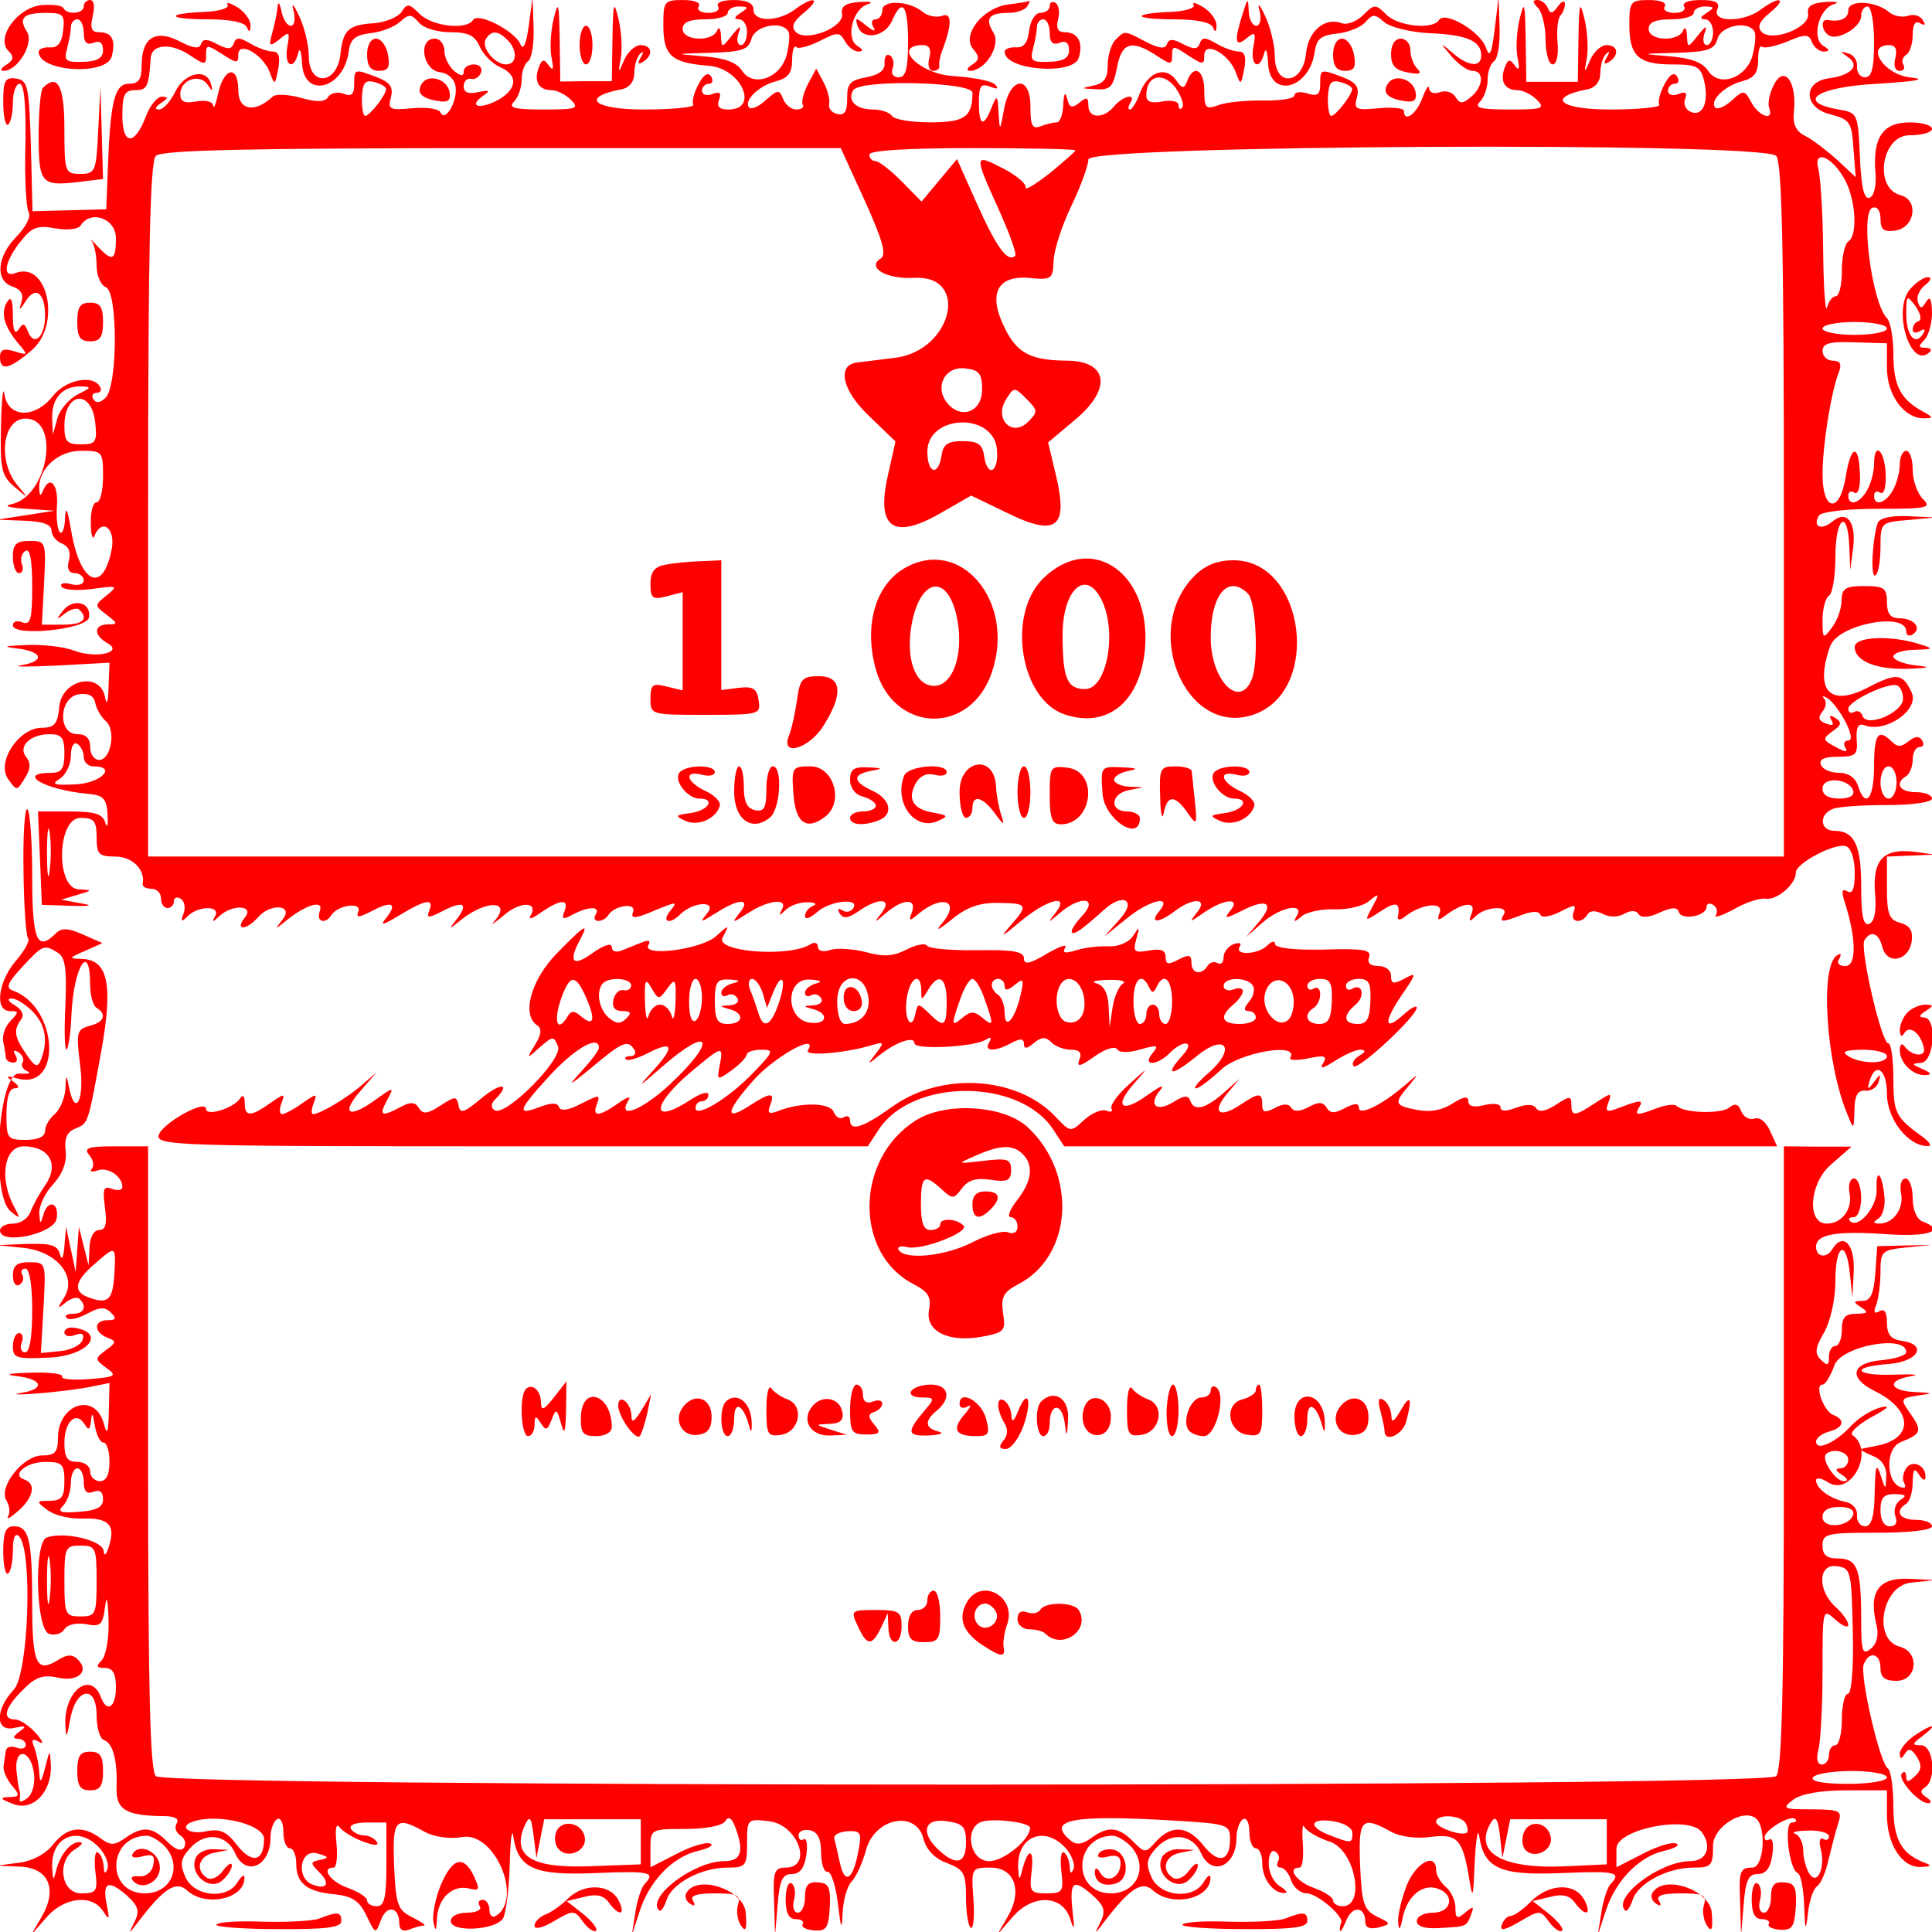 <?xml version="1.0" standalone="no"?>
<!DOCTYPE svg PUBLIC "-//W3C//DTD SVG 20010904//EN"
 "http://www.w3.org/TR/2001/REC-SVG-20010904/DTD/svg10.dtd">
<svg version="1.0" xmlns="http://www.w3.org/2000/svg"
 width="300pt" height="300pt" viewBox="0 0 300 300"
 preserveAspectRatio="xMidYMid meet">
<g transform="translate(0,300) scale(0.05,-0.05)"
fill="#ff0000" stroke="none">
<path d="M129 5984 c-75 -7 -143 -102 -103 -142 18 -18 17 -28 -6 -43 -17 -10
-21 -19 -9 -19 44 0 95 85 73 121 -28 44 -12 59 61 59 51 0 57 -6 51 -55 -4
-38 -17 -54 -41 -52 -19 1 -35 -5 -35 -14 0 -62 211 -75 227 -14 13 51 1 75
-40 75 -23 0 -28 13 -19 50 7 29 4 50 -8 50 -11 0 -20 -9 -20 -20 0 -23 -53
-27 -63 -5 -4 8 -35 12 -68 9z m131 -86 c0 -29 9 -39 30 -31 20 8 30 0 30 -23
0 -24 -18 -35 -62 -36 -53 -2 -60 3 -50 40 6 23 12 53 12 67 0 14 9 25 20 25
11 0 20 -19 20 -42z"/>
<path d="M707 5985 c6 -10 -26 -20 -71 -22 -125 -5 -118 -23 9 -23 71 0 115
-9 122 -25 7 -17 10 -15 11 5 1 17 -17 42 -40 57 -23 14 -37 18 -31 8z"/>
<path d="M862 5980 c-1 -16 -8 -52 -16 -80 -12 -45 -10 -47 22 -22 31 26 33
24 24 -25 -10 -58 20 -74 34 -18 5 19 10 6 12 -30 4 -113 129 -83 145 35 5 39
20 51 67 57 33 3 74 19 92 35 28 25 35 25 58 -1 14 -18 57 -31 98 -31 56 0 77
-10 92 -45 11 -25 40 -54 66 -65 56 -25 49 -71 -16 -104 -55 -27 -85 -15 -39
17 23 16 19 18 -16 11 -30 -7 -45 -1 -45 18 0 15 10 26 23 23 12 -3 26 6 31
20 5 14 -5 25 -22 25 -18 0 -32 -10 -32 -22 0 -16 -9 -15 -30 2 -16 14 -30 42
-30 62 0 21 -13 38 -30 38 -52 0 -38 -96 15 -104 27 -3 47 -22 50 -46 6 -45
-33 -112 -47 -79 -4 11 -44 17 -87 13 -71 -7 -77 -4 -67 34 8 31 -2 46 -43 62
-71 27 -71 27 -71 -22 0 -31 -9 -39 -33 -29 -19 7 -40 2 -48 -10 -9 -16 -34
-17 -84 -3 -39 11 -79 13 -88 4 -56 -52 -107 -43 -107 20 0 80 -45 71 -63 -12
-7 -32 -13 -48 -15 -36 -1 13 -24 18 -52 13 -37 -7 -50 -1 -50 23 0 44 59 65
84 30 16 -23 18 -23 11 2 -14 50 -82 34 -111 -25 -14 -30 -37 -55 -50 -55 -15
0 -12 8 6 20 23 15 23 19 3 20 -14 0 -37 -27 -49 -59 -35 -94 -74 -94 -74 0 0
66 7 79 40 79 37 0 42 10 48 100 3 43 62 48 121 9 48 -32 51 -32 51 1 0 32 3
32 50 2 45 -29 50 -30 50 -2 0 45 77 1 98 -55 15 -41 16 -40 26 11 7 37 2 54
-17 54 -15 0 -47 11 -70 25 -34 20 -44 20 -51 0 -7 -19 -19 -19 -52 -2 -31 17
-44 17 -50 0 -5 -16 -25 -13 -67 9 -74 38 -117 11 -117 -74 0 -44 -9 -58 -39
-58 -45 0 -58 -53 -66 -260 l-5 -130 -114 -3 -115 -3 -5 203 c-6 186 -9 203
-46 209 -34 5 -40 -6 -40 -73 0 -44 7 -75 15 -70 8 5 15 36 15 68 0 33 10 59
21 59 14 0 20 -67 18 -188 -3 -103 2 -198 10 -211 8 -13 -8 -45 -37 -75 -62
-62 -68 -138 -13 -156 25 -8 35 -24 28 -46 -9 -30 -7 -30 13 1 30 48 60 26 60
-45 0 -66 -34 -98 -53 -50 -10 27 -16 28 -29 7 -12 -18 -18 -3 -18 43 0 49 -6
62 -18 42 -21 -33 -9 -77 36 -130 30 -35 29 -36 -13 -23 -33 10 -45 6 -45 -18
0 -44 28 -39 98 21 93 78 51 279 -50 240 -42 -16 -34 35 15 97 36 46 53 52
108 42 38 -7 71 -3 79 8 31 51 110 23 110 -39 0 -69 -11 -74 -57 -25 -18 20
-26 27 -18 16 8 -10 15 -44 15 -76 0 -31 13 -61 29 -67 37 -15 37 -305 -1
-343 -16 -16 -30 -18 -38 -5 -7 11 -2 20 10 20 12 0 17 9 10 20 -23 38 -107
20 -146 -30 -56 -71 -139 -68 -150 5 -4 30 -9 -13 -11 -97 -3 -135 2 -156 42
-190 45 -38 45 -38 10 4 -63 74 -48 208 24 208 111 0 70 -244 -45 -266 -24 -5
-4 -11 46 -14 l90 -6 -90 -14 -90 -14 85 -3 c58 -2 85 -12 85 -31 0 -15 15
-33 32 -40 21 -8 29 -27 22 -52 -7 -26 0 -40 18 -40 15 0 28 -10 28 -22 0 -13
-18 -18 -40 -12 -22 6 -35 2 -29 -8 6 -10 49 -13 95 -7 79 11 82 10 45 -20
-38 -31 -38 -31 0 -60 35 -27 36 -30 4 -30 -44 -1 -45 -33 -2 -58 53 -29 -34
-49 -102 -24 -29 12 -96 20 -147 18 -73 -3 -80 -5 -29 -11 79 -10 85 -40 10
-52 -30 -5 19 -5 110 -1 l165 9 -3 -76 c-1 -49 -6 -59 -11 -30 -16 80 -134 54
-142 -31 -5 -53 -15 -65 -54 -65 -71 0 -142 -106 -105 -159 27 -38 27 -38 52
2 18 28 19 48 5 65 -28 33 11 72 72 72 38 0 46 -11 46 -60 0 -47 -9 -60 -40
-60 -112 0 -23 -52 110 -65 51 -4 61 -14 64 -65 2 -33 -1 -44 -7 -25 -8 27
-32 35 -109 35 l-100 0 6 -145 6 -145 90 -3 c63 -2 72 1 30 8 l-60 11 50 15
c48 14 48 15 5 17 -73 3 -68 222 5 222 42 0 50 -9 50 -60 0 -53 7 -60 58 -60
53 0 94 -41 85 -85 -2 -8 11 -15 27 -15 17 0 30 -13 30 -30 0 -16 9 -30 20
-30 11 0 20 10 20 21 0 12 10 15 21 8 12 -7 16 -28 9 -46 -10 -26 -7 -28 13
-8 33 33 104 33 85 0 -11 -20 -8 -20 13 0 41 38 111 34 79 -5 -14 -17 -16 -30
-5 -30 11 0 31 14 45 30 38 46 114 41 78 -5 -26 -33 -25 -33 12 -3 62 50 117
65 103 28 -12 -32 17 -42 36 -12 19 31 95 42 84 12 -8 -21 -1 -21 42 1 63 33
81 23 43 -23 -19 -24 -8 -21 43 10 81 49 108 53 92 14 -9 -24 -3 -24 42 -1 64
33 81 23 43 -26 -26 -33 -25 -33 12 -3 80 65 162 62 105 -3 -14 -15 -1 -7 29
18 51 45 111 44 83 -2 -7 -12 8 -7 34 12 60 41 87 42 72 3 -10 -25 -5 -27 26
-10 49 26 87 26 71 0 -7 -11 -3 -20 8 -20 11 0 25 8 31 18 19 31 89 40 77 10
-8 -22 5 -22 66 4 70 29 74 29 50 0 -29 -35 -3 -45 30 -12 40 40 116 44 85 5
-25 -32 -23 -31 27 0 72 46 110 46 73 0 -26 -33 -24 -33 27 0 64 41 125 47
104 10 -11 -20 -8 -20 13 0 15 14 45 24 68 23 23 0 30 -6 16 -11 -14 -6 -25
-20 -25 -32 0 -12 16 -6 37 12 39 36 134 46 113 13 -7 -12 -23 -15 -34 -7 -14
8 -16 4 -8 -10 11 -17 26 -15 58 7 63 44 107 41 72 -5 -26 -33 -25 -33 14 0
53 45 96 46 80 2 -11 -28 -8 -29 19 -6 77 64 134 41 74 -29 -22 -26 -11 -21
30 12 47 39 87 53 145 52 93 -1 95 -6 35 -74 -31 -35 -22 -31 31 14 84 71 160
91 112 29 -26 -33 -25 -33 14 0 64 55 121 48 69 -9 -22 -23 -37 -47 -32 -52 8
-7 31 9 100 71 60 54 102 29 49 -29 l-48 -54 67 54 c73 60 147 77 103 24 -32
-38 -2 -38 49 1 57 43 105 40 68 -5 -25 -32 -24 -32 22 0 64 44 117 47 81 5
-20 -25 -14 -25 39 2 78 39 100 22 49 -38 l-38 -45 51 45 c56 49 132 63 106
20 -12 -20 -8 -20 16 0 16 13 63 23 103 21 39 -1 88 10 106 26 32 26 33 24 10
-18 -25 -47 -25 -47 27 -13 47 31 61 26 52 -19 -2 -10 9 -10 23 2 49 39 120
47 107 12 -9 -23 -5 -26 14 -12 55 43 100 49 86 11 -11 -28 -8 -30 12 -10 30
30 105 34 87 5 -15 -25 -6 -25 57 -1 31 12 53 12 57 0 3 -10 30 -6 60 9 46 24
52 24 43 0 -13 -32 24 -39 43 -8 8 13 25 13 47 2 21 -11 47 -11 67 0 21 12 38
11 45 -1 8 -12 32 -11 65 5 39 17 55 18 60 1 9 -26 86 -12 86 17 0 10 9 13 20
6 12 -7 15 -21 9 -32 -7 -10 18 -2 55 18 36 21 81 36 100 33 35 -5 94 46 93
81 -1 29 123 94 156 82 16 -6 27 -40 27 -83 0 -49 -7 -67 -23 -57 -17 10 -19
0 -8 -34 36 -112 37 -198 2 -198 -20 0 -28 9 -19 23 8 14 5 18 -7 10 -54 -33
-34 -336 32 -493 20 -50 20 -50 22 13 1 45 10 62 34 60 18 -2 37 11 41 27 8
27 6 27 -14 0 -19 -25 -22 -25 -15 -1 18 66 55 42 55 -36 0 -79 67 -164 128
-162 12 0 4 13 -18 29 -83 60 -90 73 -90 181 0 60 -7 109 -16 109 -21 0 -89
295 -74 320 20 32 45 23 56 -22 15 -56 82 -42 91 19 4 33 -6 49 -35 57 -35 9
-42 26 -42 108 l0 98 75 3 75 3 -66 9 c-95 11 -129 -25 -121 -129 5 -55 -2
-89 -18 -95 -18 -7 -25 23 -25 116 0 129 -21 173 -84 173 -44 0 -48 51 -4 68
17 7 94 12 170 12 79 0 138 9 138 20 0 11 -22 20 -50 20 -51 0 -67 27 -30 50
11 7 20 30 20 51 0 22 10 39 21 39 12 0 16 9 8 21 -8 14 -22 13 -42 -3 -22
-18 -34 -19 -52 -1 -42 42 -55 24 -55 -77 0 -101 -27 -133 -50 -60 -8 25 -30
40 -59 40 -26 0 -51 11 -56 25 -7 17 11 25 53 25 55 0 62 6 58 54 -2 37 5 51
23 44 66 -26 172 47 148 101 -28 61 -46 63 -140 14 -116 -59 -162 -6 -113 131
24 67 236 108 236 45 0 -12 9 -16 20 -9 30 19 4 50 -41 50 -28 0 -39 14 -39
50 0 44 -9 50 -70 50 -59 0 -70 -7 -71 -45 0 -25 -13 -62 -30 -84 -27 -37 -29
-35 -29 24 0 34 9 68 20 75 11 7 20 61 20 121 0 122 38 152 43 34 l3 -75 9 68
c10 82 -20 120 -65 82 -34 -28 -62 -16 -41 19 8 12 85 21 184 21 154 0 167 3
138 31 -17 18 -31 58 -31 90 0 33 -9 59 -20 59 -11 0 -20 -19 -20 -41 0 -23
-9 -59 -21 -80 -22 -42 -59 -53 -59 -18 0 12 9 16 19 9 12 -7 19 18 17 59 -3
74 -36 102 -36 30 0 -23 -9 -59 -21 -80 -22 -42 -59 -53 -59 -18 0 12 9 16 19
9 12 -7 19 18 17 59 -3 95 -28 90 -44 -9 -18 -115 -72 -110 -72 7 0 89 26 255
51 318 9 24 4 35 -19 35 -18 0 -32 14 -32 30 0 24 22 30 100 27 l100 -3 0 -77
c0 -84 54 -157 115 -156 30 0 30 3 -5 22 -68 37 -90 81 -90 177 0 51 -9 101
-20 112 -46 46 -84 329 -45 343 15 5 25 -9 25 -35 0 -33 10 -41 45 -36 62 8
75 95 17 110 -84 22 -59 186 28 186 39 0 70 9 70 20 0 11 -31 20 -69 20 -83 0
-115 -46 -107 -153 4 -43 -4 -76 -18 -81 -17 -6 -26 32 -30 128 -6 134 -7 136
-66 146 -136 24 -68 70 120 80 127 8 157 14 100 20 -81 10 -138 100 -63 100
19 0 26 -13 19 -40 -6 -23 -1 -40 13 -40 13 0 18 8 12 19 -6 10 -3 24 9 31 11
7 20 35 20 62 0 33 8 45 23 36 15 -9 18 -5 8 10 -8 14 -29 19 -46 13 -16 -6
-43 -1 -58 11 -42 36 -127 40 -127 6 0 -25 -24 -37 -65 -30 -22 3 -18 -34 5
-48 28 -17 100 26 100 61 0 16 9 29 20 29 11 0 20 -49 20 -110 0 -81 -7 -110
-28 -110 -15 0 -26 15 -25 33 2 18 -10 37 -27 41 -27 8 -27 7 0 -12 37 -26 9
-56 -60 -65 -82 -11 -79 -91 4 -112 61 -16 67 -24 72 -106 l7 -89 -57 53 c-31
28 -75 62 -98 74 -31 15 -41 37 -37 76 10 91 -29 146 -61 86 -14 -26 -21 -59
-16 -73 17 -43 -31 -29 -55 16 -21 39 -24 40 -61 6 -21 -19 -44 -29 -51 -22
-20 20 30 69 84 82 37 10 49 26 49 66 0 29 5 47 12 41 6 -6 41 1 78 16 57 24
68 24 77 -2 7 -16 23 -29 37 -29 20 1 19 5 -2 18 -37 24 -13 116 33 129 19 6
8 9 -25 7 -43 -3 -59 -13 -55 -37 7 -42 -112 -89 -144 -56 -15 16 -7 33 26 60
55 45 30 53 -28 10 -54 -41 -152 -41 -136 -1 9 23 -4 30 -52 30 -37 0 -58 -8
-51 -20 7 -11 -7 -20 -30 -20 -23 0 -37 9 -30 20 7 12 -13 20 -49 20 -57 0
-61 -5 -61 -76 0 -98 28 -124 134 -124 74 0 87 -6 98 -50 16 -65 -3 -112 -40
-98 -16 6 -25 24 -19 40 8 20 2 25 -21 16 -17 -7 -32 -2 -32 10 0 12 10 22 21
22 12 0 15 10 7 23 -9 14 -23 6 -39 -25 -14 -26 -21 -54 -16 -63 5 -8 -64 -15
-153 -15 -158 0 -199 38 -69 63 24 5 39 24 39 51 0 23 8 50 18 59 11 10 12 6
2 -11 -11 -19 -9 -24 7 -14 33 21 28 52 -8 52 -16 0 -39 -20 -50 -45 -19 -44
-20 -44 -11 5 5 28 2 82 -7 120 -15 61 -17 54 -19 -62 l-2 -132 -80 0 -80 0
-2 132 c-2 116 -4 123 -19 62 -9 -38 -12 -92 -6 -120 7 -35 5 -42 -9 -23 -15
21 -21 20 -31 -7 -16 -42 0 -70 40 -70 16 0 43 -13 60 -30 27 -27 17 -30 -86
-30 -89 0 -110 5 -91 24 13 13 24 44 24 69 0 24 9 50 20 57 11 7 19 55 17 106
l-3 94 -12 -100 c-10 -80 -16 -91 -28 -56 -18 49 -127 113 -145 84 -19 -31
-127 -20 -164 17 -33 33 -37 33 -72 -2 -20 -20 -50 -31 -66 -25 -52 20 -104
-24 -111 -93 -9 -97 -96 -108 -97 -11 0 36 -14 93 -30 126 -18 39 -25 44 -17
15 6 -26 1 -45 -11 -45 -11 0 -22 20 -23 45 -2 43 -3 43 -18 -5 -28 -87 -25
-109 11 -79 27 22 30 19 21 -28 -10 -58 20 -74 34 -18 5 19 10 6 12 -30 4
-113 129 -83 145 35 6 40 20 51 71 56 34 4 74 20 87 36 22 25 29 25 57 0 18
-16 81 -32 142 -35 116 -5 160 -24 160 -69 0 -38 -39 -35 -88 7 -42 35 -42 35
-4 -10 21 -25 50 -45 65 -45 37 0 34 -49 -5 -81 -26 -22 -34 -22 -48 0 -9 15
-30 21 -48 15 -18 -7 -33 -2 -34 12 0 13 -10 -1 -21 -31 -19 -50 -57 -77 -57
-39 0 8 -35 12 -79 8 -71 -7 -77 -4 -67 34 8 31 -2 46 -43 62 -71 27 -71 26
-71 -21 0 -33 -9 -39 -40 -29 -22 7 -40 4 -40 -6 0 -10 -43 -17 -95 -16 -52 1
-115 -5 -140 -14 -40 -15 -45 -10 -45 45 0 64 -33 83 -53 30 -10 -26 -15 -26
-36 4 -33 43 -86 23 -111 -42 -10 -28 -24 -51 -31 -51 -6 0 -6 9 1 20 20 32
-22 23 -50 -10 -33 -40 -80 -38 -80 2 0 26 -6 28 -28 9 -23 -18 -31 -16 -38
13 -6 23 -10 17 -12 -19 -1 -30 -10 -55 -20 -55 -10 0 -33 -5 -50 -12 -26 -10
-32 2 -32 61 0 100 -64 93 -82 -9 -13 -69 -13 -69 -17 -10 -3 57 -5 57 -22 15
-25 -62 -39 -56 -39 17 0 51 6 60 35 49 23 -9 28 -7 15 7 -11 11 -69 22 -130
26 -105 6 -193 96 -93 96 19 0 26 -13 19 -40 -6 -22 -1 -40 12 -40 12 0 21 7
19 15 -2 8 2 29 8 45 32 83 32 123 1 111 -17 -6 -44 -1 -59 11 -42 36 -127 40
-127 6 0 -15 -10 -28 -21 -28 -12 0 -15 -11 -6 -25 8 -14 -1 -12 -22 5 -33 27
-36 27 -28 0 15 -46 84 -36 107 15 32 74 50 51 50 -65 0 -83 -7 -110 -29 -110
-17 0 -25 12 -19 28 6 15 2 33 -8 40 -11 6 -18 -4 -17 -23 2 -23 -16 -37 -57
-45 -50 -9 -60 -20 -59 -66 0 -40 -8 -53 -30 -48 -17 3 -29 17 -26 31 3 14 -5
44 -17 67 l-23 43 -26 -48 c-14 -27 -21 -55 -16 -64 5 -8 -4 -15 -20 -15 -16
0 -34 15 -41 33 -12 30 -16 29 -53 -3 -21 -20 -45 -31 -52 -24 -20 20 30 69
84 82 37 10 49 26 49 66 0 29 6 47 13 40 6 -7 39 2 73 19 55 28 62 28 78 -1
10 -18 29 -32 42 -32 16 1 15 6 -4 18 -37 24 -13 116 33 129 19 6 8 9 -25 7
-43 -3 -59 -13 -55 -37 7 -42 -112 -89 -144 -56 -15 16 -7 33 26 60 55 45 30
53 -28 10 -52 -39 -129 -40 -129 -1 0 20 -20 30 -61 30 -36 0 -56 -8 -49 -20
7 -11 -7 -20 -30 -20 -23 0 -37 9 -30 20 7 12 -13 20 -49 20 -58 0 -61 -4 -61
-78 0 -95 25 -117 140 -126 101 -7 160 -136 62 -136 -28 0 -37 9 -29 30 8 22
2 27 -21 18 -17 -7 -32 -2 -32 10 0 12 10 22 21 22 12 0 15 10 7 23 -9 14 -23
6 -39 -25 -14 -26 -21 -54 -16 -63 5 -8 -64 -15 -153 -15 -158 0 -199 38 -69
63 24 5 39 24 39 51 0 23 8 50 18 59 11 10 12 6 2 -11 -11 -19 -9 -24 7 -14
33 21 28 52 -8 52 -16 0 -39 -20 -50 -45 -19 -44 -20 -44 -11 5 5 28 2 82 -7
120 -15 62 -17 54 -19 -61 l-2 -131 -80 0 -80 -1 -2 132 c-2 115 -4 122 -19
61 -9 -38 -12 -92 -6 -120 7 -35 5 -42 -9 -23 -15 21 -21 20 -31 -7 -16 -42 0
-70 40 -70 16 0 43 -13 60 -30 27 -27 17 -30 -86 -30 -89 0 -110 5 -91 24 13
13 24 44 24 69 0 24 9 50 20 57 11 7 19 55 17 106 l-3 94 -12 -90 c-8 -58 -17
-78 -26 -57 -17 41 -132 100 -147 75 -20 -32 -127 -20 -166 19 -33 33 -39 33
-56 6 -11 -16 -49 -32 -85 -35 -81 -5 -97 -21 -105 -98 -11 -93 -97 -99 -98
-6 0 36 -14 93 -30 126 -18 39 -25 44 -17 15 6 -25 2 -45 -9 -45 -11 0 -24 20
-29 45 -5 25 -10 32 -12 15z m1438 -20 c-20 -13 -22 -19 -5 -20 14 0 25 -18
25 -40 0 -22 -9 -40 -19 -40 -11 0 -14 16 -8 35 10 28 6 27 -20 -5 -32 -40
-32 -40 -34 0 -1 22 -7 29 -12 15 -15 -36 -107 -32 -107 5 0 21 21 30 70 30
39 0 70 9 70 20 0 11 16 20 35 20 30 -1 31 -3 5 -20z m3000 0 c-20 -13 -22
-19 -5 -20 14 0 25 -18 25 -40 0 -22 -9 -40 -19 -40 -11 0 -14 16 -8 35 10 28
6 27 -20 -5 -32 -40 -32 -40 -34 0 -1 22 -7 29 -12 15 -15 -36 -107 -32 -107
5 0 21 21 30 70 30 39 0 70 9 70 20 0 11 16 20 35 20 30 -1 31 -3 5 -20z
m-2852 -57 c6 -9 3 -42 -5 -74 -19 -72 -105 -102 -139 -48 -16 25 -54 39 -118
44 -94 8 -94 8 21 11 98 3 118 10 127 44 11 40 93 57 114 23z m3000 0 c6 -9 3
-42 -5 -74 -19 -72 -105 -102 -139 -48 -16 25 -54 39 -118 44 -94 8 -94 8 21
11 98 3 118 10 127 44 11 40 93 57 114 23z m-3872 -27 c32 -32 30 -76 -4 -76
-36 0 -79 53 -63 79 17 27 37 27 67 -3z m-377 -153 c-1 -19 -51 -83 -65 -83
-6 0 -11 26 -10 57 2 46 10 56 39 48 20 -5 37 -15 36 -22z m2458 -5 c14 -23
21 -47 14 -53 -6 -7 -11 -2 -11 9 0 11 -22 16 -50 11 -35 -7 -50 -1 -50 19 0
67 59 75 97 14z m542 5 c-1 -19 -51 -83 -65 -83 -6 0 -11 26 -10 57 2 46 10
56 39 48 20 -5 37 -15 36 -22z m-1179 -11 c0 -75 -24 -92 -131 -92 -59 0 -112
9 -119 20 -7 11 -34 20 -60 20 -52 0 -80 28 -60 60 21 34 370 26 370 -8z
m-334 -336 c55 -122 68 -167 49 -179 -45 -28 19 -65 104 -60 173 10 119 -225
-58 -248 -50 -6 -104 -13 -121 -15 -62 -9 -44 -88 40 -167 l81 -78 -23 -103
c-39 -168 17 -206 171 -115 l87 50 112 -54 c152 -75 190 -46 152 114 l-25 105
82 69 c118 97 105 185 -26 185 -108 1 -152 23 -189 98 -55 107 -27 167 73 159
71 -7 75 -4 77 53 1 33 26 110 55 170 29 61 53 126 53 145 0 45 2092 55 2136
11 18 -18 24 -290 24 -1100 l0 -1076 -2540 0 -2540 0 0 1076 c0 810 6 1082 24
1100 18 18 284 24 1076 24 l1051 0 75 -164z m654 157 c0 -3 -36 -35 -80 -71
-45 -35 -78 -55 -75 -44 3 11 -29 38 -70 59 -91 47 -91 44 -14 -126 34 -75 57
-140 52 -145 -23 -23 -58 25 -118 159 l-63 141 -55 -66 -55 -66 -62 63 c-35
35 -71 63 -82 63 -10 0 -18 9 -18 20 0 13 120 20 320 20 176 0 320 -3 320 -7z
m2391 -94 c33 -65 38 -171 9 -189 -11 -7 -20 -48 -20 -91 0 -44 -8 -79 -19
-79 -10 0 -22 -16 -27 -35 -5 -19 -11 60 -12 175 -1 116 -8 230 -15 255 -17
65 45 38 84 -36z m129 -459 c0 -11 -45 -20 -100 -20 -55 0 -100 9 -100 20 0
11 45 20 100 20 55 0 100 -9 100 -20z m-2810 -190 c0 -69 -65 -94 -108 -42
-41 50 -8 115 55 108 44 -5 53 -16 53 -66z m-2809 -15 c-27 -14 -56 -48 -63
-75 l-14 -50 -2 51 c-2 61 31 99 87 99 37 -1 36 -3 -8 -25z m2952 -85 c-49
-49 -107 8 -69 69 25 40 26 40 64 2 35 -35 36 -40 5 -71z m-2897 -5 c6 -58 1
-65 -45 -65 -43 0 -51 9 -51 57 0 108 86 115 96 8z m2800 -80 c7 -72 -30 -91
-40 -20 -5 35 -19 45 -66 45 -47 0 -61 -10 -66 -45 -10 -65 -44 -56 -44 12 0
116 205 124 216 8z m-2776 -85 c0 -44 -9 -80 -20 -80 -11 0 -19 -29 -18 -65 0
-36 6 -54 11 -40 23 57 66 26 54 -40 -27 -141 -98 -109 -126 57 -11 66 -17 79
-19 40 -1 -32 -8 -52 -16 -45 -8 8 -12 46 -9 84 4 67 -23 95 -44 44 -7 -17
-10 -15 -11 6 -4 62 58 119 129 119 67 0 69 -2 69 -80z m5590 -690 c0 -43
-113 -91 -126 -53 -4 13 -16 18 -26 12 -10 -6 -18 -2 -18 10 0 23 118 80 150
73 11 -3 20 -22 20 -42z m-5582 -69 c33 -27 17 -121 -20 -121 -16 0 -28 18
-28 40 0 27 -13 40 -40 40 -62 0 -57 115 5 124 30 4 47 -5 51 -28 4 -18 18
-43 32 -55z m5403 -2 c19 -37 22 -59 8 -59 -12 0 -15 -10 -8 -22 9 -15 -1 -14
-30 2 -41 22 -42 25 -10 49 28 19 30 28 9 41 -17 11 -21 8 -12 -7 9 -15 3 -18
-17 -10 -23 8 -26 19 -12 36 12 14 14 32 6 41 -8 9 -4 10 10 2 14 -8 39 -41
56 -73z m-5471 -110 c0 -16 14 -29 30 -29 75 0 24 -52 -55 -56 -67 -3 -78 0
-50 17 19 12 35 44 35 71 0 29 9 45 20 38 11 -7 20 -25 20 -41z m5630 -79 c0
-27 -11 -50 -25 -50 -14 0 -25 23 -25 50 0 28 11 50 25 50 14 0 25 -22 25 -50z
m-135 -25 c5 -16 -11 -25 -43 -25 -34 0 -52 11 -52 31 0 38 82 32 95 -6z
m-5601 -250 c-4 -36 -8 -11 -8 55 0 66 4 95 8 65 5 -30 5 -84 0 -120z m5706
-575 c0 -25 -81 -25 -120 0 -22 14 -11 19 45 20 41 0 75 -9 75 -20z"/>
<path d="M2065 4246 c-33 -6 -45 -23 -45 -60 0 -44 7 -49 50 -38 l50 13 0
-153 0 -152 -50 12 c-43 11 -50 6 -50 -38 0 -50 2 -50 171 -50 167 0 172 1
165 45 -5 36 -17 44 -61 39 l-55 -7 0 202 0 201 -65 -3 c-36 -1 -85 -6 -110
-11z"/>
<path d="M2810 4236 c-91 -52 -127 -177 -91 -311 54 -203 296 -211 362 -11 73
219 -98 421 -271 322z m159 -141 c28 -114 -6 -225 -68 -225 -58 0 -89 82 -70
190 25 140 106 161 138 35z"/>
<path d="M3238 4202 c-112 -113 -69 -375 69 -421 133 -44 235 40 249 206 19
236 -169 363 -318 215z m181 -61 c52 -97 20 -281 -49 -281 -56 0 -70 33 -70
168 0 139 70 206 119 113z"/>
<path d="M3710 4212 c-168 -168 -28 -501 181 -432 215 71 163 480 -60 480 -50
0 -88 -15 -121 -48z m166 -56 c25 -25 33 -209 12 -264 -37 -97 -128 -6 -128
128 0 134 54 198 116 136z"/>
<path d="M2475 3825 c-6 -41 -17 -91 -25 -110 -27 -67 64 -40 108 32 62 99 56
153 -15 153 -51 0 -59 -8 -68 -75z"/>
<path d="M2109 3599 c-16 -26 27 -79 63 -79 51 0 29 -37 -27 -45 -48 -6 -50
-9 -17 -24 39 -18 94 5 107 45 5 13 -15 34 -43 47 -61 28 -70 66 -12 51 22 -6
40 -2 40 8 0 25 -95 23 -111 -3z"/>
<path d="M2280 3541 c0 -86 55 -126 111 -80 33 27 40 159 9 159 -11 0 -20 -32
-20 -71 0 -58 -7 -71 -35 -65 -25 5 -35 26 -35 72 0 35 -6 64 -15 64 -8 0 -15
-35 -15 -79z"/>
<path d="M2464 3535 c6 -91 41 -116 99 -71 59 46 26 156 -46 156 -57 0 -59 -3
-53 -85z"/>
<path d="M2640 3578 c0 -25 16 -46 40 -52 22 -6 40 -19 40 -28 0 -10 -18 -18
-40 -18 -22 0 -40 -9 -40 -20 0 -22 41 -26 88 -8 48 18 38 66 -18 92 -62 28
-64 51 -5 62 39 7 37 9 -10 11 -43 2 -55 -6 -55 -39z"/>
<path d="M2808 3591 c-33 -84 33 -172 104 -141 34 15 33 18 -12 26 -63 10 -83
41 -57 90 13 24 34 34 59 28 21 -6 38 -2 38 8 0 30 -120 20 -132 -11z"/>
<path d="M2980 3541 c0 -44 9 -81 20 -81 11 0 20 14 20 30 0 43 30 37 69 -15
29 -40 32 -40 20 -5 -7 22 -15 63 -16 90 -6 99 -113 81 -113 -19z"/>
<path d="M3160 3540 c0 -44 9 -80 20 -80 11 0 20 36 20 80 0 44 -9 80 -20 80
-11 0 -20 -36 -20 -80z"/>
<path d="M3260 3531 c0 -73 7 -91 35 -91 99 1 118 165 19 176 -52 6 -54 3 -54
-85z"/>
<path d="M3424 3535 c6 -80 116 -152 116 -76 0 11 -18 21 -40 21 -55 0 -51 55
5 66 l45 9 -45 2 c-25 2 -45 11 -45 22 0 10 20 22 45 27 32 6 26 9 -21 11 -66
3 -66 3 -60 -82z"/>
<path d="M3603 3525 c1 -52 6 -75 11 -50 11 57 35 57 74 1 29 -41 30 -40 23
35 -5 44 -9 86 -10 94 0 8 -23 15 -51 15 -47 0 -50 -6 -47 -95z"/>
<path d="M3769 3599 c-16 -26 27 -79 63 -79 51 0 29 -37 -27 -45 -48 -6 -50
-9 -17 -24 39 -18 94 5 107 45 5 13 -15 34 -43 47 -61 28 -70 66 -12 51 22 -6
40 -2 40 8 0 25 -95 23 -111 -3z"/>
<path d="M3130 5986 c-79 -11 -144 -95 -108 -138 21 -25 20 -34 -3 -49 -16
-10 -19 -19 -7 -19 48 0 98 80 73 119 -27 44 -14 61 47 61 25 0 51 9 58 20 7
11 10 19 6 17 -3 -2 -33 -7 -66 -11z"/>
<path d="M3260 5981 c0 -11 -13 -21 -29 -21 -16 0 -31 -24 -35 -55 -4 -38 -17
-54 -41 -52 -19 1 -35 -5 -35 -14 0 -57 212 -74 230 -19 15 48 -2 80 -44 80
-21 0 -27 13 -20 40 6 22 2 45 -8 51 -10 6 -18 2 -18 -10z m0 -83 c0 -29 9
-39 30 -31 20 8 30 0 30 -23 0 -24 -18 -35 -62 -36 -53 -2 -60 3 -50 40 6 23
12 53 12 67 0 14 9 25 20 25 11 0 20 -19 20 -42z"/>
<path d="M3707 5985 c6 -10 -26 -20 -71 -22 -125 -5 -118 -23 9 -23 71 0 115
-9 122 -25 7 -17 10 -15 11 5 1 17 -17 42 -40 57 -23 14 -37 18 -31 8z"/>
<path d="M4776 5976 c13 -13 24 -58 24 -100 0 -42 10 -76 22 -76 12 0 19 29
15 69 -3 38 1 75 9 83 8 8 14 24 14 36 0 12 -10 9 -22 -8 -16 -23 -24 -24 -31
-5 -6 14 -20 25 -33 25 -15 0 -15 -7 2 -24z"/>
<path d="M1800 5860 c0 -33 9 -60 20 -60 11 0 20 27 20 60 0 33 -9 60 -20 60
-11 0 -20 -27 -20 -60z"/>
<path d="M3464 5876 c-13 -13 -24 -49 -24 -79 0 -40 -11 -56 -45 -63 -40 -8
-39 -9 8 -11 45 -3 54 7 66 67 14 78 45 88 122 38 45 -30 49 -30 49 0 0 31 4
31 50 0 46 -30 50 -30 50 0 0 47 77 5 98 -53 15 -41 16 -40 26 11 7 37 2 54
-17 54 -15 0 -47 11 -70 25 -34 20 -44 20 -51 0 -7 -19 -19 -19 -52 -2 -31 17
-44 17 -50 0 -5 -16 -24 -14 -65 7 -69 36 -65 36 -95 6z"/>
<path d="M1140 5830 c0 -35 11 -50 37 -50 29 0 35 11 28 50 -5 28 -22 50 -37
50 -17 0 -28 -21 -28 -50z"/>
<path d="M4140 5830 c0 -35 11 -50 37 -50 29 0 35 11 28 50 -5 28 -22 50 -37
50 -17 0 -28 -21 -28 -50z"/>
<path d="M4320 5832 c0 -35 13 -50 52 -57 36 -7 45 -4 30 11 -12 12 -22 38
-22 58 0 20 -13 36 -30 36 -18 0 -30 -19 -30 -48z"/>
<path d="M1310 5740 c-18 -28 -1 -46 52 -54 30 -5 39 3 34 29 -8 40 -66 57
-86 25z"/>
<path d="M4310 5740 c-18 -28 -1 -46 52 -54 30 -5 39 3 34 29 -8 40 -66 57
-86 25z"/>
<path d="M133 5727 c-7 -8 -13 -74 -13 -148 0 -149 8 -158 125 -144 l75 9 -4
143 -4 143 -7 -135 c-6 -128 -9 -135 -56 -135 -47 0 -49 5 -49 140 0 134 -21
173 -67 127z"/>
<path d="M5933 5103 c-58 -63 1 -255 60 -196 8 7 1 13 -14 13 -21 0 -22 5 -3
24 13 13 24 51 24 85 -1 42 -6 53 -18 34 -14 -23 -19 -23 -26 0 -5 15 5 38 22
51 18 14 22 25 10 25 -12 1 -37 -15 -55 -36z m26 -100 c-11 -3 -19 -15 -19
-26 0 -11 10 -13 23 -5 15 9 18 5 9 -9 -24 -39 -52 -5 -52 62 0 59 2 60 29 24
15 -22 20 -42 10 -46z"/>
<path d="M240 5000 c0 -47 9 -60 40 -60 31 0 40 13 40 60 0 47 -9 60 -40 60
-31 0 -40 -13 -40 -60z"/>
<path d="M5831 4375 c-17 -53 -22 -172 -7 -162 9 5 16 44 16 87 0 77 1 78 85
85 l85 8 -86 4 c-53 2 -88 -6 -93 -22z"/>
<path d="M40 4270 c0 -27 9 -50 19 -50 11 0 15 13 9 28 -6 15 -1 34 11 41 14
9 21 -28 21 -110 0 -101 -5 -121 -30 -112 -17 7 -30 3 -30 -9 0 -36 229 -13
236 24 9 47 -48 62 -80 22 -23 -30 -22 -31 6 -9 17 13 38 19 45 11 29 -29 10
-46 -52 -46 l-65 0 7 130 c6 128 6 130 -45 130 -42 0 -52 -10 -52 -50z"/>
<path d="M5760 3991 c0 -44 67 -71 164 -68 73 3 76 5 21 11 -36 5 -65 17 -65
27 0 11 29 20 65 21 62 2 62 3 15 18 -89 28 -200 23 -200 -9z"/>
<path d="M73 3297 c1 -110 8 -205 14 -211 7 -6 -10 -38 -38 -70 -56 -67 -66
-156 -18 -156 28 0 28 -3 2 -30 -16 -16 -27 -45 -23 -65 4 -19 8 -42 8 -50 1
-8 12 -15 23 -15 12 0 15 10 7 23 -9 15 -5 18 9 9 13 -8 19 -22 13 -32 -6 -9
1 -21 15 -27 14 -6 3 -9 -25 -7 -66 5 -90 -376 -27 -428 31 -25 31 -24 10 16
-46 86 -30 186 30 186 80 0 112 -56 68 -120 -19 -27 -40 -66 -47 -85 -7 -19
-31 -35 -53 -35 -23 0 -41 -10 -41 -21 0 -47 169 -11 176 37 8 52 -29 60 -42
9 -8 -28 -10 -27 -12 7 -1 23 18 64 43 90 29 32 43 68 39 104 -5 38 4 59 30
69 41 17 39 12 82 249 35 199 19 275 -61 278 -43 1 -42 3 9 25 l54 24 -61 27
c-44 20 -66 21 -83 4 -59 -59 -74 -24 -74 177 0 109 -7 203 -15 208 -8 5 -14
-80 -12 -190z m107 -256 c23 -15 28 -52 23 -165 -4 -80 -2 -141 4 -135 6 5 13
55 15 110 7 148 58 228 58 90 0 -32 9 -64 20 -71 33 -20 23 -45 -22 -56 -40
-11 -42 -20 -29 -123 14 -108 -16 -164 -35 -66 -8 40 -9 40 -11 -8 -2 -28 -17
-63 -33 -77 -17 -14 -30 -37 -30 -52 0 -18 -22 -28 -60 -28 -57 0 -60 4 -60
80 0 51 9 80 25 80 17 1 15 7 -5 22 -24 16 -21 18 13 9 142 -40 128 223 -14
273 -22 8 -15 25 30 73 64 69 68 71 111 44z m-80 -181 c41 -41 50 -91 28 -149
-11 -28 -18 -26 -45 13 -38 54 -42 77 -18 109 11 15 4 31 -19 45 -20 11 -25
21 -11 21 14 1 43 -17 65 -39z"/>
<path d="M1729 3039 c-80 -82 -110 -191 -61 -223 15 -10 14 -28 -6 -60 -28
-46 -27 -46 15 -8 40 35 43 35 56 2 15 -40 -163 -219 -197 -198 -12 8 -12 20
2 34 51 51 17 53 -43 3 -54 -45 -66 -49 -71 -22 -6 30 -11 29 -57 -1 -40 -26
-54 -27 -66 -7 -12 19 -26 20 -57 3 -60 -32 -68 -27 -42 21 23 43 22 43 -41
-2 -80 -57 -103 -38 -39 34 l48 55 -50 -43 c-49 -41 -127 -87 -148 -87 -6 0
-5 15 2 34 12 31 10 31 -35 0 -26 -19 -55 -34 -63 -34 -8 0 -9 15 -2 34 12 31
10 31 -35 0 -61 -43 -79 -43 -79 1 0 22 -6 27 -15 13 -20 -30 -105 -56 -105
-32 0 32 -136 -44 -147 -81 -9 -33 53 -35 1097 -35 l1105 0 34 52 c105 160
437 160 542 0 l34 -52 1107 0 1107 0 -22 48 c-13 29 -33 44 -49 38 -15 -5 -33
5 -40 22 -9 24 -20 27 -38 12 -25 -20 -140 -17 -162 5 -7 7 -34 4 -61 -6 -63
-24 -72 -24 -57 1 15 25 6 25 -58 1 -43 -17 -48 -14 -37 15 12 32 9 31 -40 -1
-66 -43 -75 -43 -75 -5 0 27 -6 27 -48 -1 -31 -20 -53 -24 -61 -11 -8 13 -30
14 -62 2 -32 -12 -49 -12 -49 1 0 11 -22 14 -50 7 -33 -8 -50 -4 -50 12 0 17
-14 15 -49 -7 -32 -21 -70 -28 -110 -20 -71 14 -73 20 -26 75 34 41 33 41 -15
-1 -72 -61 -140 -93 -140 -67 0 15 -13 14 -43 -1 -32 -18 -46 -17 -57 1 -11
18 -25 19 -56 2 -28 -15 -46 -15 -54 -2 -8 13 -25 13 -51 -1 -31 -16 -39 -14
-39 10 0 39 -10 39 -71 -2 -65 -42 -86 -20 -37 38 l38 45 -51 -45 c-57 -50
-92 -57 -103 -22 -6 16 -20 15 -51 -5 -53 -33 -80 -11 -43 35 17 21 2 15 -37
-13 -81 -59 -108 -38 -43 35 47 54 47 54 -16 -3 -36 -32 -60 -66 -54 -75 5 -9
-2 -12 -17 -6 -14 5 -45 -8 -68 -29 -42 -39 -43 -39 -88 9 -119 127 -355 142
-508 32 -91 -65 -131 -78 -131 -42 0 12 -9 16 -20 9 -11 -7 -25 1 -31 17 -12
29 -102 31 -174 2 -27 -10 -33 -6 -23 19 16 41 0 40 -63 -1 -80 -52 -76 -20
10 77 66 75 205 152 170 94 -12 -19 112 -9 191 14 47 14 48 13 20 -24 -28 -36
-27 -36 10 -6 52 42 110 62 110 38 0 -21 184 -12 221 11 16 10 20 7 11 -8 -18
-29 18 -30 69 -2 28 15 39 14 39 -3 0 -16 9 -16 31 3 23 19 36 20 54 2 13 -13
40 -23 61 -23 27 0 35 -10 26 -31 -9 -24 2 -22 47 10 32 23 63 33 70 23 7 -12
36 -12 73 -1 53 15 58 13 37 -12 -33 -40 13 -40 54 1 43 43 80 37 40 -7 -59
-65 -35 -67 42 -4 92 76 127 25 36 -53 -29 -25 -46 -46 -37 -46 9 0 44 26 78
58 57 54 245 86 215 37 -5 -8 20 -9 55 -2 52 11 61 8 47 -15 -12 -19 -1 -17
36 7 30 19 65 35 79 35 19 -1 18 -6 -3 -19 -17 -10 -24 -25 -17 -32 14 -14
196 155 196 182 0 8 -18 -1 -40 -21 -61 -55 -65 -27 -8 58 48 69 48 74 10 53
-34 -18 -42 -17 -42 8 0 18 -17 31 -39 31 -26 0 -36 10 -29 28 8 22 -19 27
-141 23 -91 -2 -151 5 -151 17 0 11 -10 10 -24 -4 -29 -29 -104 -32 -86 -4 7
11 -1 14 -19 8 -17 -7 -31 -25 -31 -41 0 -16 -8 -24 -19 -18 -10 6 -24 3 -31
-9 -19 -30 -50 -24 -50 11 0 24 -8 26 -40 9 -32 -17 -40 -15 -40 8 0 21 -15
27 -52 20 -45 -8 -50 -4 -39 36 11 40 10 41 -9 11 -13 -21 -45 -35 -76 -34
-30 2 -76 -4 -102 -12 -34 -11 -44 -9 -34 8 8 13 -18 4 -57 -19 -54 -32 -71
-35 -71 -14 0 21 -34 27 -145 25 -80 -1 -150 5 -156 14 -6 9 -35 3 -64 -12
-40 -21 -72 -23 -125 -8 -39 10 -89 14 -111 7 -23 -8 -39 -3 -39 10 0 12 -11
16 -24 7 -66 -41 -296 -23 -272 21 22 42 21 42 -21 4 -46 -41 -233 -65 -209
-26 8 13 0 16 -21 7 -18 -7 -46 -18 -63 -25 -17 -7 -30 -2 -30 11 0 14 -25 6
-60 -19 -61 -44 -76 -28 -39 41 30 56 17 49 -72 -42z m88 -130 c33 -72 29 -99
-9 -68 -26 22 -34 22 -48 -2 -30 -47 -41 -9 -18 58 27 76 44 79 75 12z m143
31 c0 -11 -11 -18 -24 -15 -13 3 -27 -11 -31 -30 -5 -23 4 -35 28 -35 26 0 29
-6 12 -23 -18 -18 -31 -17 -54 2 -32 27 -41 84 -18 108 21 20 87 15 87 -7z
m113 -9 c24 33 27 29 25 -42 -2 -44 -7 -63 -12 -44 -5 19 -21 35 -36 35 -15 0
-31 -16 -36 -35 -5 -19 -10 1 -11 45 -2 68 2 74 20 42 22 -38 23 -38 50 -1z
m107 -30 c0 -32 -9 -64 -20 -71 -12 -7 -20 16 -20 59 0 39 9 71 20 71 11 0 20
-26 20 -59z m95 45 c-19 -5 -35 -18 -35 -29 0 -10 8 -14 19 -8 10 6 24 3 31
-9 7 -11 -4 -21 -24 -22 -33 -2 -33 -3 -1 -12 48 -12 44 -46 -5 -46 -32 0 -40
13 -40 70 0 60 6 70 45 68 34 -2 36 -5 10 -12z m94 -31 l13 -45 19 48 c29 70
43 40 17 -35 -24 -70 -48 -81 -63 -28 -6 19 -17 51 -25 70 -8 19 -5 35 6 35
10 0 25 -20 33 -45z m166 31 c-19 -5 -35 -18 -35 -29 0 -10 8 -14 19 -8 10 6
24 3 31 -9 7 -11 -4 -21 -24 -22 -33 -2 -33 -3 -1 -12 51 -13 43 -50 -10 -42
-76 10 -77 137 -1 134 34 -2 42 -6 21 -12z m162 -44 c6 -47 -23 -81 -72 -82
-15 0 -25 27 -25 71 0 88 85 97 97 11z m164 23 c0 -33 1 -33 21 0 32 56 58 41
58 -35 0 -79 -8 -84 -56 -36 -32 31 -34 31 -41 -1 -11 -59 -37 -17 -27 46 9
65 44 85 45 26z m197 -28 c29 -82 28 -87 -8 -57 -24 20 -36 20 -60 0 -36 -30
-37 -25 -8 57 12 35 29 63 38 63 9 0 26 -28 38 -63z m62 41 c0 -16 10 -14 31
3 28 23 30 19 18 -33 -18 -76 -49 -109 -49 -53 0 23 -9 48 -20 55 -11 7 -20
21 -20 31 0 11 9 19 20 19 11 0 20 -10 20 -22z m246 -33 c10 -54 -16 -91 -56
-78 -25 8 -37 66 -22 104 18 49 67 32 78 -26z m121 40 c-13 -8 -27 -42 -32
-75 l-9 -60 -3 64 c-2 42 -15 66 -38 72 -19 5 -3 10 35 11 39 1 60 -4 47 -12z
m81 -10 c10 -20 14 -20 24 0 22 48 48 24 48 -45 0 -38 -9 -70 -20 -70 -11 0
-20 14 -20 30 0 17 -9 30 -20 30 -11 0 -20 -13 -20 -30 0 -16 -9 -30 -20 -30
-11 0 -20 32 -20 70 0 69 26 93 48 45z m323 4 c7 -11 2 -34 -12 -50 -17 -20
-17 -29 -1 -29 12 0 22 -9 22 -20 0 -11 -22 -20 -50 -20 -57 0 -64 23 -20 60
17 14 30 33 30 42 0 9 -13 12 -30 5 -16 -6 -30 -1 -30 11 0 28 73 29 91 1z
m126 -37 c3 -25 -3 -56 -15 -68 -34 -34 -90 31 -72 85 18 57 78 45 87 -17z
m119 -12 c-2 -54 -11 -70 -39 -70 -40 0 -50 30 -17 50 11 7 20 26 20 42 0 17
-9 25 -20 18 -11 -7 -20 -3 -20 9 0 11 18 21 39 21 33 0 39 -13 37 -70z m120
0 c-2 -54 -11 -70 -39 -70 -45 0 -48 26 -7 60 31 26 21 69 -11 49 -11 -6 -19
-2 -19 10 0 11 18 21 39 21 33 0 39 -13 37 -70z m-2396 -144 c0 -8 -25 -41
-55 -74 -45 -49 -40 -47 34 14 94 79 111 86 131 54 7 -11 1 -20 -12 -20 -14 0
-20 -5 -14 -10 5 -6 36 3 67 19 80 41 86 22 18 -53 -52 -57 -50 -56 26 10 153
134 175 86 25 -54 -88 -82 -167 -111 -127 -47 7 12 -8 7 -34 -12 -60 -42 -81
-42 -65 -1 11 29 7 29 -50 0 -38 -20 -63 -24 -68 -10 -5 14 -24 14 -63 -1 -69
-26 -64 -9 30 94 80 88 157 133 157 91z m375 -55 c-9 -47 -8 -47 37 -15 26 19
47 41 47 49 1 8 21 15 45 15 41 0 39 -5 -25 -72 -76 -79 -179 -141 -179 -109
0 12 9 21 20 21 11 0 20 9 20 20 0 12 -24 5 -53 -14 -130 -85 -125 -17 7 92
90 75 93 75 81 13z"/>
<path d="M2620 2902 c0 -25 13 -42 31 -42 19 0 29 14 25 33 -9 51 -56 57 -56
9z"/>
<path d="M5924 2856 c-13 -13 -24 -38 -24 -55 1 -21 6 -23 15 -8 16 25 51 -3
60 -49 6 -28 -38 -24 -60 6 -8 12 -15 7 -15 -11 0 -40 40 -79 79 -78 22 1 19
7 -9 19 -34 15 -35 17 -5 19 42 1 52 141 10 141 -17 1 -15 7 5 20 26 17 26 19
-1 20 -17 0 -42 -11 -55 -24z"/>
<path d="M2845 2521 c-189 -118 -194 -413 -8 -509 46 -24 56 -40 48 -81 -12
-65 61 -102 166 -82 68 13 73 18 64 73 -7 50 1 65 46 89 170 87 186 343 31
488 -74 69 -255 80 -347 22z m331 -105 c35 -35 29 -84 -17 -143 -23 -29 -32
-53 -20 -53 11 0 21 -13 21 -29 0 -18 -12 -25 -30 -18 -16 6 -66 -8 -110 -31
-83 -43 -209 -56 -229 -24 -6 10 6 14 26 9 43 -12 196 47 175 67 -21 22 -72
24 -72 4 0 -10 -13 -18 -30 -18 -22 0 -30 22 -30 80 0 89 10 96 64 47 34 -32
38 -31 63 2 19 26 44 34 90 27 52 -8 63 -2 63 30 0 34 -10 38 -85 29 -85 -10
-85 -10 -25 16 76 34 116 35 146 5z"/>
<path d="M3020 2260 c0 -45 21 -51 56 -16 35 35 29 56 -16 56 -27 0 -40 -13
-40 -40z"/>
<path d="M277 2413 c13 -15 16 -34 8 -43 -8 -9 0 -11 18 -5 32 12 77 -18 77
-51 0 -10 -14 -13 -32 -6 -26 10 -30 0 -22 -58 7 -51 2 -70 -18 -70 -17 0 -29
-23 -30 -55 l-3 -55 -15 60 -15 60 -5 -70 -5 -70 -15 70 -15 70 -5 -60 c-3
-37 -8 -46 -14 -25 -7 28 -28 34 -102 32 l-94 -4 80 -8 c105 -10 170 -88 130
-153 -23 -37 -23 -39 4 -17 16 13 36 19 43 11 24 -23 14 -46 -20 -46 -19 0
-28 -6 -20 -13 7 -8 36 -2 63 13 39 21 56 22 74 4 19 -19 16 -24 -10 -24 -43
0 -44 -37 -1 -54 29 -11 29 -15 -4 -39 -35 -26 -35 -28 1 -55 35 -25 30 -28
-54 -35 -51 -4 -88 0 -83 8 5 8 -38 14 -97 12 -72 -2 -85 -6 -41 -11 79 -10
85 -40 10 -52 -30 -5 -10 -6 45 -2 55 4 129 13 165 20 l65 13 -2 -88 c-2 -69
-5 -77 -16 -37 -27 97 -141 61 -142 -45 0 -45 -9 -55 -49 -55 -59 0 -137 -98
-111 -140 10 -16 12 -38 5 -49 -6 -12 8 -4 32 17 47 42 56 84 19 97 -43 14 5
55 65 55 52 0 59 -7 59 -60 0 -49 -8 -60 -45 -61 -43 0 -44 -1 -7 -29 21 -16
68 -27 106 -26 83 3 105 -19 85 -84 -8 -28 -16 -36 -17 -17 -2 33 -123 62
-177 42 -40 -15 -34 -283 7 -299 18 -6 39 0 48 14 9 15 37 21 67 16 45 -9 52
-2 59 52 5 41 9 28 11 -39 2 -56 -8 -112 -21 -125 -19 -19 -16 -24 10 -24 24
0 34 -17 34 -60 0 -63 -28 -81 -47 -30 -32 83 -115 17 -110 -87 2 -44 4 -42
15 17 17 99 82 110 82 13 0 -38 10 -73 23 -77 28 -10 42 -63 39 -149 -2 -67
30 -86 144 -87 36 0 51 -8 43 -22 -8 -12 -3 -29 11 -38 14 -9 19 -25 12 -37
-9 -14 -27 -8 -53 18 -46 46 -76 49 -130 11 -34 -24 -46 -24 -78 0 -56 41
-103 34 -146 -20 -23 -30 -65 -52 -107 -57 l-68 -9 73 -3 c89 -4 117 -71 65
-158 l-32 -55 48 55 c55 64 142 73 176 20 19 -30 21 -27 12 17 -15 72 3 82 59
34 38 -34 44 -50 27 -84 -20 -41 -20 -41 10 -2 80 105 118 131 153 99 58 -53
180 -26 178 40 0 12 -9 5 -21 -14 -32 -55 -134 -46 -162 15 -18 41 -16 57 15
91 46 51 113 43 139 -16 33 -75 110 -41 110 48 0 24 9 50 20 57 11 7 20 -10
20 -39 0 -28 9 -51 20 -51 11 0 20 -21 20 -48 0 -61 33 -87 120 -95 54 -6 76
-20 98 -66 28 -58 28 -59 45 -14 18 49 57 41 57 -10 0 -20 11 -27 32 -19 17 7
37 12 45 12 7 0 -9 12 -37 26 -45 22 -51 39 -56 160 -6 145 4 156 95 105 30
-16 77 -23 118 -16 100 16 188 -193 103 -245 -11 -7 -20 2 -20 19 0 17 -10 31
-21 31 -12 0 -16 -9 -9 -20 7 -11 -10 -20 -39 -20 -29 0 -51 -11 -51 -26 0
-36 138 -29 162 8 9 15 19 91 21 168 2 77 7 116 11 87 15 -100 65 -122 255
-114 169 7 188 3 153 -34 -10 -10 -23 -50 -29 -89 l-11 -70 24 73 c31 97 104
171 182 189 34 8 51 18 37 23 -14 5 -62 -10 -105 -33 l-80 -41 0 59 c0 59 1
60 109 60 62 0 115 10 123 24 10 16 20 11 30 -15 30 -77 21 -109 -33 -109 -94
0 -243 -113 -202 -153 5 -6 15 9 23 32 16 52 108 101 189 101 57 0 61 5 61 76
0 75 1 76 68 68 90 -10 138 -144 52 -144 -35 0 -40 -12 -36 -105 l3 -105 8 95
c6 76 15 95 44 95 25 0 39 18 45 59 5 32 1 54 -8 49 -9 -6 -16 0 -16 12 0 13
16 20 35 16 24 -5 35 -26 35 -70 0 -34 9 -61 20 -59 11 1 25 -42 32 -97 10
-83 12 -88 15 -29 2 39 14 82 28 96 13 13 34 58 45 99 28 100 156 123 178 33
9 -34 35 -61 73 -75 53 -20 59 -32 59 -107 0 -47 7 -89 15 -94 8 -5 12 35 8
89 -7 97 -6 98 53 98 76 0 101 -73 52 -155 l-32 -55 49 57 c63 72 155 69 179
-7 12 -39 14 -33 7 23 -10 94 1 104 60 53 38 -34 44 -50 27 -84 -20 -41 -20
-41 10 -2 80 105 118 131 153 99 58 -53 180 -26 178 40 0 12 -9 5 -21 -14 -32
-55 -134 -46 -162 15 -18 41 -16 57 15 91 46 51 113 43 139 -16 33 -75 110
-41 110 48 0 24 9 50 20 57 11 7 20 -10 20 -39 0 -28 9 -51 20 -51 11 0 20
-21 20 -46 0 -49 34 -94 69 -93 12 0 5 9 -14 21 -19 11 -35 43 -35 70 0 29 9
45 20 38 12 -7 15 -21 9 -31 -6 -11 -2 -19 8 -19 11 0 26 -18 33 -40 7 -22 29
-40 48 -40 33 0 119 -74 107 -92 -3 -4 -4 -15 -4 -23 1 -8 10 6 20 31 19 47
59 44 59 -5 0 -18 15 -23 41 -17 40 11 40 12 -5 34 -40 20 -47 40 -52 158 -6
145 4 156 95 106 28 -16 79 -23 122 -17 85 11 101 -6 121 -125 12 -73 13 -68
18 50 4 72 10 106 14 77 15 -100 65 -122 255 -114 169 7 188 3 153 -34 -10
-10 -23 -50 -29 -89 l-11 -70 24 73 c31 97 104 171 182 189 34 8 51 18 37 23
-14 5 -62 -10 -105 -33 l-80 -41 0 58 c0 61 226 105 265 51 33 -45 15 -90 -36
-90 -94 0 -243 -113 -202 -153 5 -6 15 9 23 32 16 52 108 101 189 101 56 0 61
6 61 68 0 58 93 117 133 85 34 -28 25 -153 -11 -153 -38 0 -42 -10 -38 -105
l3 -105 8 95 c6 76 15 95 44 95 25 0 39 18 45 59 5 32 1 54 -8 49 -9 -6 -16
-3 -16 6 0 23 81 71 95 57 7 -6 2 -11 -10 -11 -26 0 -9 -146 18 -157 9 -3 18
-48 20 -100 3 -81 5 -84 12 -23 4 38 17 75 28 82 11 7 27 43 35 80 9 37 22 88
30 113 14 42 9 45 -82 46 -89 0 -93 2 -57 30 24 18 85 29 165 29 l126 0 0 -76
c0 -92 47 -165 106 -162 29 1 34 5 14 12 -75 28 -100 72 -100 178 0 58 -8 110
-17 116 -25 15 -88 289 -75 323 16 43 52 35 52 -11 0 -29 13 -40 50 -40 64 0
73 89 10 106 -85 22 -56 190 35 199 l75 8 -85 4 c-92 3 -123 -42 -97 -145 7
-30 1 -57 -18 -72 -26 -22 -30 -9 -30 96 0 152 -12 184 -72 184 -35 0 -48 11
-48 40 0 37 13 40 170 40 100 0 170 8 170 20 0 11 -22 20 -50 20 -51 0 -67 27
-30 50 11 7 20 37 20 66 1 42 5 47 20 24 12 -18 20 -20 20 -6 0 37 -43 54 -61
25 -9 -15 -12 -34 -6 -43 5 -9 5 -16 0 -16 -54 0 -63 119 -11 141 67 27 69 35
28 93 -29 41 -27 44 25 52 51 7 51 8 -10 11 -79 4 -86 37 -10 49 30 5 8 7 -50
5 -125 -5 -143 24 -20 33 93 7 123 61 40 72 -33 5 -45 20 -45 57 0 32 -8 44
-23 35 -16 -10 -20 -3 -10 20 7 20 13 66 13 102 0 64 4 68 80 76 l80 8 -85 -2
-85 -2 -6 -85 c-5 -64 -15 -85 -40 -85 -29 -1 -30 -3 -4 -20 24 -16 21 -19
-15 -20 -35 0 -45 -12 -45 -50 0 -27 -9 -50 -20 -50 -11 0 -20 -15 -20 -34 0
-27 -5 -29 -25 -9 -20 20 -18 37 10 85 20 36 35 103 35 160 0 115 34 132 45
23 l8 -75 4 85 c3 83 -34 119 -67 65 -18 -29 -50 -24 -50 8 0 39 61 50 221 39
129 -9 185 11 109 40 -18 7 -30 37 -30 72 0 34 -10 61 -22 61 -13 0 -19 -20
-14 -46 9 -48 -24 -94 -68 -94 -20 1 -20 4 -2 16 13 8 22 40 18 70 -7 73 -27
89 -24 19 2 -53 -57 -123 -83 -97 -6 7 -1 12 12 12 13 0 23 27 23 60 0 33 -10
60 -22 60 -13 0 -19 -20 -14 -46 10 -49 -24 -94 -71 -94 -63 0 -54 126 14 184
l63 55 -105 0 -105 1 0 -966 c0 -725 -6 -972 -24 -990 -35 -35 -4997 -35
-5032 0 -18 18 -24 265 -24 990 l0 966 -102 0 c-84 0 -99 -5 -81 -27z m78
-373 c-5 -79 -21 -92 -83 -68 -46 18 -39 50 21 102 68 59 67 60 62 -34z m5565
-239 c0 -10 -34 -21 -75 -25 -96 -8 -107 -55 -21 -97 117 -58 120 -147 4 -169
-21 -4 -42 -8 -48 -10 -5 -1 10 -11 35 -21 29 -11 44 -34 43 -63 -2 -45 -2
-45 -18 4 -13 39 -16 28 -18 -55 -1 -75 -10 -105 -30 -105 -15 0 -26 15 -25
34 2 20 -14 38 -37 42 -47 10 -90 41 -90 67 0 9 17 7 38 -7 72 -44 145 99 75
147 -10 7 16 32 59 56 52 28 62 38 28 30 -27 -7 -68 -32 -91 -57 -48 -52 -109
-80 -109 -49 0 11 18 25 40 31 46 12 52 37 13 52 -30 12 -59 94 -33 94 9 0 25
27 37 60 21 60 223 97 223 41z m-5599 -281 c11 0 19 -27 19 -60 0 -40 -10 -60
-30 -60 -16 0 -30 14 -30 30 0 17 -18 30 -40 30 -31 0 -40 13 -40 59 0 66 36
100 62 59 13 -22 18 -19 21 12 2 26 6 20 11 -15 5 -30 17 -55 27 -55z m5419
-53 c0 -15 -11 -27 -25 -27 -17 -1 -15 -7 5 -20 19 -12 21 -20 6 -20 -26 0
-71 68 -55 84 20 20 69 8 69 -17z m-5480 -69 c0 -29 9 -39 30 -31 20 8 30 0
30 -23 0 -25 -20 -35 -74 -39 -59 -5 -69 0 -50 19 13 13 24 45 24 70 0 25 9
46 20 46 11 0 20 -19 20 -42z m5642 -56 c-15 -10 -22 -32 -16 -50 8 -20 2 -32
-17 -32 -18 0 -29 19 -29 50 0 39 10 50 45 50 34 -1 38 -5 17 -18z m-147 -47
c-13 -38 -95 -44 -95 -6 0 20 18 31 52 31 32 0 48 -9 43 -25z m-5601 -260 c-4
-36 -8 -11 -8 55 0 66 4 95 8 65 5 -30 5 -84 0 -120z m146 55 c0 -104 -3 -110
-50 -110 -47 0 -50 6 -50 110 0 104 3 110 50 110 47 0 50 -6 50 -110z m5454
-155 c3 -114 -4 -195 -15 -195 -10 0 -19 -36 -19 -80 0 -44 -9 -80 -20 -80
-11 0 -20 -13 -20 -30 0 -16 -10 -30 -22 -30 -14 0 -18 18 -11 45 7 25 13 134
13 243 0 197 0 198 40 162 22 -20 40 -27 40 -16 0 11 -18 36 -40 56 -57 52
-54 135 5 126 43 -6 45 -15 49 -201z m106 -455 c0 -11 -54 -20 -121 -20 -76 0
-117 8 -109 20 7 11 61 20 121 20 60 0 109 -9 109 -20z m-5040 -191 c0 -70
-37 -79 -84 -19 -33 43 -53 52 -99 42 -52 -10 -83 16 -37 31 77 26 220 -9 220
-54z m858 1 l12 60 150 0 150 0 0 -70 0 -70 -165 -6 c-178 -6 -238 34 -194
130 14 29 19 22 26 -34 l9 -70 12 60z m1322 -12 c0 -65 -29 -74 -83 -25 -60
54 -48 102 23 91 51 -7 60 -17 60 -66z m199 45 c-2 -38 -82 -103 -127 -103
-64 0 -79 112 -17 124 46 9 145 -5 144 -21z m446 23 c167 -10 175 -12 175 -57
0 -70 -36 -79 -82 -21 -49 62 -99 66 -147 14 -34 -38 -35 -38 -73 0 -45 45
-77 48 -129 10 -27 -20 -46 -23 -64 -8 -78 65 5 81 320 62z m555 -38 c0 -33
-3 -34 -69 -8 -70 26 -64 55 9 44 34 -5 60 -21 60 -36z m351 31 c7 -12 9 -25
5 -30 -14 -13 -96 15 -96 33 0 25 75 22 91 -3z m127 -49 l12 60 150 0 150 0 0
-70 0 -70 -129 -6 c-201 -9 -289 45 -228 140 12 18 20 3 25 -44 l8 -70 12 60z
m-3551 -9 c35 -13 51 -14 43 -1 -7 11 -25 20 -40 20 -15 0 -33 9 -40 20 -7 12
13 20 49 20 l61 0 0 -130 c0 -102 -6 -130 -30 -130 -16 0 -30 8 -30 18 0 10
-27 27 -60 39 -54 19 -85 63 -44 63 9 0 13 34 9 75 -5 44 -1 65 9 51 9 -13 42
-33 73 -45z m3004 -1 c77 -26 110 -200 39 -200 -16 0 -30 8 -30 18 0 10 -27
27 -60 39 -54 19 -85 63 -44 63 9 0 13 34 10 75 -3 41 -1 64 5 51 7 -13 43
-34 80 -46z m-1465 -27 c-16 -90 -42 -108 -57 -41 -7 32 -15 67 -18 78 -3 11
15 21 41 23 41 2 45 -4 34 -60z m3014 44 c0 -10 -8 -14 -18 -8 -10 6 -14 -7
-8 -29 16 -59 -10 -118 -35 -79 -10 16 -19 49 -19 72 0 24 -11 47 -25 52 -14
5 4 9 40 10 36 1 65 -7 65 -18z m-5371 -36 c19 -21 30 -50 25 -65 -7 -17 -11
-15 -12 8 -1 18 -9 38 -18 43 -9 6 -12 -21 -8 -58 8 -63 4 -69 -44 -69 -64 0
-77 104 -17 138 19 12 25 21 12 21 -28 1 -60 -38 -73 -89 -8 -33 -10 -31 -12
11 -4 96 82 131 147 60z m200 8 c60 -61 25 -149 -59 -149 -121 0 -117 176 4
179 13 1 37 -13 55 -30z m2800 -8 c19 -21 30 -50 25 -65 -7 -17 -11 -15 -12 8
-1 18 -9 38 -18 43 -9 6 -12 -21 -8 -58 8 -64 4 -69 -46 -69 -50 0 -54 5 -46
70 8 72 -12 72 -30 0 -8 -32 -10 -30 -12 11 -4 96 82 131 147 60z m200 8 c60
-61 25 -149 -59 -149 -121 0 -117 176 4 179 13 1 37 -13 55 -30z m-2514 -45
c-32 -6 -32 -10 -4 -38 36 -35 25 -56 -20 -39 -53 20 -40 112 14 97 37 -10 38
-14 10 -20z"/>
<path d="M1727 310 c-7 -18 -3 -42 9 -54 30 -30 88 -3 80 39 -9 46 -73 57 -89
15z"/>
<path d="M4732 308 c-7 -19 -5 -43 6 -54 29 -29 86 1 78 41 -9 47 -68 56 -84
13z"/>
<path d="M412 243 c-7 -11 6 -15 30 -8 33 8 40 3 34 -27 -4 -22 -23 -37 -44
-35 -23 2 -29 -4 -17 -16 31 -31 88 4 81 50 -6 45 -64 69 -84 36z"/>
<path d="M3412 243 c-7 -11 5 -15 28 -9 27 7 40 1 40 -20 0 -44 -41 -65 -62
-32 -11 19 -17 20 -18 4 0 -33 31 -48 69 -34 42 17 33 95 -12 104 -18 3 -39
-2 -45 -13z"/>
<path d="M40 2039 c0 -23 9 -36 20 -29 12 7 15 21 9 31 -6 11 -2 19 10 19 13
0 21 -52 21 -130 0 -82 -8 -130 -22 -130 -12 0 -17 14 -11 30 7 17 3 30 -8 30
-10 0 -19 -18 -19 -41 0 -37 10 -40 115 -35 116 6 175 74 80 92 -19 4 -35 -2
-35 -14 0 -11 15 -15 33 -8 22 8 30 4 23 -16 -5 -15 -36 -31 -69 -34 l-60 -6
8 141 c8 140 8 141 -44 141 -38 0 -51 -10 -51 -41z"/>
<path d="M1633 1686 c-21 -21 -15 -146 7 -146 11 0 20 16 20 35 1 29 4 30 19
6 16 -25 21 -24 34 10 14 36 16 35 29 -11 11 -39 14 -30 16 40 l1 90 -39 -50
c-31 -39 -39 -43 -40 -16 0 37 -27 62 -47 42z"/>
<path d="M2380 1624 c0 -79 4 -86 45 -80 58 8 74 90 21 110 -20 7 -43 23 -51
35 -8 11 -15 -18 -15 -65z"/>
<path d="M2640 1623 c0 -70 5 -78 50 -78 43 0 47 5 25 31 -20 24 -20 32 0 39
14 5 25 16 25 26 0 10 -13 13 -30 6 -19 -7 -30 1 -30 21 0 18 -9 32 -20 32
-11 0 -20 -35 -20 -77z"/>
<path d="M2830 1680 c-7 -11 7 -20 32 -20 40 0 41 -3 14 -35 -62 -73 -61 -85
8 -83 36 2 50 7 31 12 -43 11 -45 33 -5 66 46 38 36 80 -19 80 -27 0 -54 -9
-61 -20z"/>
<path d="M3500 1624 c0 -79 4 -86 45 -80 58 8 74 90 21 110 -20 7 -43 23 -51
35 -8 11 -15 -18 -15 -65z"/>
<path d="M3623 1620 c-1 -44 6 -80 17 -80 11 0 20 36 20 80 0 44 -8 80 -17 80
-9 0 -18 -36 -20 -80z"/>
<path d="M3760 1681 c0 -11 -13 -21 -29 -21 -32 0 -60 -69 -41 -100 7 -11 29
-20 49 -20 38 0 71 132 37 152 -9 6 -16 1 -16 -11z"/>
<path d="M3900 1682 c0 -9 -19 -22 -42 -28 -58 -15 -45 -102 17 -110 40 -6 45
2 45 75 0 44 -4 81 -10 81 -5 0 -10 -8 -10 -18z"/>
<path d="M1804 1600 c-1 -51 6 -60 47 -60 29 0 49 12 49 28 0 102 -93 133 -96
32z"/>
<path d="M1920 1635 c0 -34 53 -109 67 -95 5 6 15 37 23 70 l12 60 -30 -50
c-23 -37 -31 -41 -31 -16 -1 40 -41 71 -41 31z"/>
<path d="M2123 1633 c-34 -41 -6 -96 45 -89 30 4 42 20 42 56 0 57 -51 77 -87
33z"/>
<path d="M2254 1647 c-21 -21 -17 -107 6 -107 11 0 20 24 20 54 0 59 29 44 47
-24 6 -24 9 -16 7 20 -4 57 -48 89 -80 57z"/>
<path d="M2523 1633 c-36 -43 -6 -93 54 -91 l53 2 -50 16 c-50 16 -50 16 -4
18 33 1 45 12 40 37 -8 44 -63 55 -93 18z"/>
<path d="M2980 1640 c0 -12 11 -16 25 -8 14 8 9 -3 -10 -25 -40 -46 -28 -67
37 -67 39 0 43 7 30 55 -14 53 -82 91 -82 45z"/>
<path d="M3100 1636 c0 -14 9 -39 19 -55 12 -19 11 -39 -3 -55 -15 -19 -13
-26 8 -26 15 0 40 32 54 71 29 80 14 122 -16 47 -13 -33 -20 -37 -21 -14 -1
39 -41 71 -41 32z"/>
<path d="M3233 1647 c-21 -21 -15 -107 7 -107 11 0 20 17 20 39 0 62 36 67 46
6 7 -52 8 -51 11 10 3 63 -44 92 -84 52z"/>
<path d="M3368 1631 c-18 -47 7 -95 47 -87 22 4 35 25 35 56 0 57 -63 81 -82
31z"/>
<path d="M4020 1601 c0 -33 9 -61 20 -61 11 0 20 24 20 54 0 59 29 44 47 -24
6 -24 9 -16 7 20 -6 90 -94 100 -94 11z"/>
<path d="M4163 1633 c-34 -41 -6 -96 45 -89 30 4 42 20 42 56 0 57 -51 77 -87
33z"/>
<path d="M4287 1618 c7 -26 13 -55 13 -63 0 -36 56 -11 67 30 20 74 13 88 -17
35 -21 -36 -29 -41 -29 -16 -1 18 -11 40 -24 48 -16 10 -19 0 -10 -34z"/>
<path d="M10 1182 c0 -43 7 -74 15 -69 8 5 15 38 15 72 0 40 7 56 19 44 43
-43 30 -427 -16 -476 -59 -63 -58 -133 2 -119 36 8 39 5 15 -12 -20 -15 -22
-21 -5 -22 14 0 25 -9 25 -19 0 -11 -13 -15 -30 -8 -16 6 -31 1 -32 -11 -2
-12 -5 -33 -7 -47 -2 -14 10 -41 26 -60 26 -31 25 -35 -9 -36 -30 -1 -28 -6
12 -21 61 -25 121 36 118 119 -3 52 -3 52 -18 -7 -12 -46 -16 -50 -18 -17 -1
24 -8 59 -15 79 -11 26 -7 30 15 18 15 -9 11 3 -10 27 -21 23 -50 43 -65 43
-42 0 -32 37 24 92 39 40 63 48 108 38 63 -14 100 19 63 56 -17 17 -33 17 -63
-2 -66 -41 -79 -11 -79 176 0 199 -10 240 -57 240 -25 0 -33 -19 -33 -78z m95
-686 c5 -33 -3 -66 -20 -80 -15 -12 -26 -14 -24 -4 2 10 2 23 -1 28 -2 6 -6
33 -9 62 -6 71 43 66 54 -6z"/>
<path d="M2880 1030 c0 -16 -13 -30 -30 -30 -19 0 -30 -19 -30 -50 0 -40 10
-50 50 -50 45 0 50 8 50 80 0 44 -9 80 -20 80 -11 0 -20 -13 -20 -30z"/>
<path d="M3001 1021 c-26 -49 -10 -90 50 -130 58 -38 72 -39 66 -6 -3 14 2 46
11 71 30 88 -84 147 -127 65z m90 -23 c21 -33 -26 -71 -53 -44 -23 23 -9 66
22 66 10 0 24 -10 31 -22z"/>
<path d="M3231 1001 c-7 -11 -25 -14 -42 -8 -18 7 -29 -1 -29 -21 0 -18 16
-32 37 -32 20 0 43 -6 50 -14 52 -51 141 12 103 74 -16 25 -104 26 -119 1z"/>
<path d="M2664 950 c28 -62 44 -63 72 -5 l21 45 2 -45 c2 -62 41 -57 41 5 0
45 -8 50 -80 50 -77 0 -79 -1 -56 -50z"/>
<path d="M5944 609 c-24 -17 -44 -42 -44 -55 1 -18 4 -18 16 0 11 18 21 15 37
-10 16 -26 15 -41 -6 -60 -20 -19 -27 -20 -27 -1 0 13 -6 18 -13 10 -17 -16
51 -93 81 -93 12 0 10 8 -5 18 -19 12 -21 21 -5 31 37 23 27 131 -12 131 -29
0 -29 4 5 29 52 40 30 39 -27 0z"/>
<path d="M240 500 c0 -47 9 -60 40 -60 31 0 40 13 40 60 0 47 -9 60 -40 60
-31 0 -40 -13 -40 -60z"/>
<path d="M607 228 c-19 -49 43 -101 82 -69 17 14 31 36 31 47 0 12 -12 5 -27
-15 -15 -21 -37 -31 -50 -23 -38 24 -26 69 22 78 l45 9 -46 2 c-25 2 -51 -11
-57 -29z"/>
<path d="M3607 228 c-19 -49 43 -101 82 -69 17 14 31 36 31 47 0 12 -12 5 -27
-15 -15 -21 -37 -31 -50 -23 -38 24 -26 69 22 78 l45 9 -46 2 c-25 2 -51 -11
-57 -29z"/>
<path d="M1369 146 c-17 -41 -27 -93 -23 -115 7 -32 9 -29 11 12 4 63 49 105
100 92 32 -8 34 -4 15 38 -32 67 -67 58 -103 -27z"/>
<path d="M4370 148 c-16 -40 -29 -92 -28 -115 2 -32 6 -28 15 15 15 66 63 104
110 86 53 -20 40 -74 -17 -74 -27 0 -50 -12 -50 -26 0 -16 23 -24 65 -22 91 5
89 4 103 41 11 27 8 29 -18 7 -25 -21 -30 -18 -30 15 0 22 -13 51 -30 65 -16
14 -30 37 -30 52 0 56 -60 26 -90 -44z"/>
<path d="M2440 101 c0 -42 10 -61 31 -61 17 0 27 -7 22 -16 -6 -8 10 -17 35
-19 38 -3 45 7 49 71 3 63 -3 76 -36 78 -31 3 -41 -9 -41 -45 0 -27 -10 -49
-22 -49 -13 0 -18 18 -12 40 6 22 2 45 -8 51 -10 6 -18 -16 -18 -50z"/>
<path d="M5440 101 c0 -42 10 -61 31 -61 17 0 27 -7 22 -15 -5 -8 11 -16 35
-18 38 -2 45 9 49 71 3 61 -3 74 -36 76 -31 3 -41 -9 -41 -45 0 -27 -10 -49
-22 -49 -13 0 -18 18 -12 40 6 22 2 45 -8 51 -10 6 -18 -16 -18 -50z"/>
<path d="M1763 103 c-20 -20 -51 -42 -70 -49 -18 -7 -33 -23 -33 -35 0 -12 26
-6 61 15 60 35 63 35 90 -3 16 -21 34 -33 40 -27 6 6 -12 29 -40 52 l-51 40
54 13 c38 10 61 5 77 -18 33 -45 54 -38 29 9 -27 50 -108 52 -157 3z"/>
<path d="M2132 122 c-7 -10 -2 -26 11 -34 14 -9 18 -6 9 9 -10 16 11 23 68 23
70 0 81 -6 72 -35 -6 -19 -2 -48 9 -65 15 -22 19 -12 15 40 -6 71 -149 120
-184 62z"/>
<path d="M4755 95 c-25 -25 -53 -45 -63 -45 -10 0 -23 -12 -28 -28 -7 -20 8
-17 55 10 63 37 64 37 92 -1 16 -21 34 -33 40 -27 6 6 -12 29 -40 52 l-51 40
54 13 c38 10 61 5 77 -18 33 -45 54 -38 29 9 -29 54 -109 51 -165 -5z"/>
<path d="M5132 122 c-7 -10 -2 -26 11 -34 14 -9 18 -6 9 9 -10 16 11 23 68 23
70 0 81 -6 72 -35 -6 -19 -2 -48 9 -65 15 -22 19 -12 15 40 -6 71 -149 120
-184 62z"/>
<path d="M992 42 c-21 -8 -99 -12 -175 -10 -75 3 -140 -1 -145 -9 -4 -7 81
-14 190 -14 151 -1 198 5 198 25 0 29 -12 30 -68 8z"/>
<path d="M3992 42 c-21 -8 -99 -12 -175 -10 -75 3 -140 -1 -145 -9 -4 -7 81
-14 190 -14 151 -1 198 5 198 25 0 29 -12 30 -68 8z"/>
</g>
</svg>
